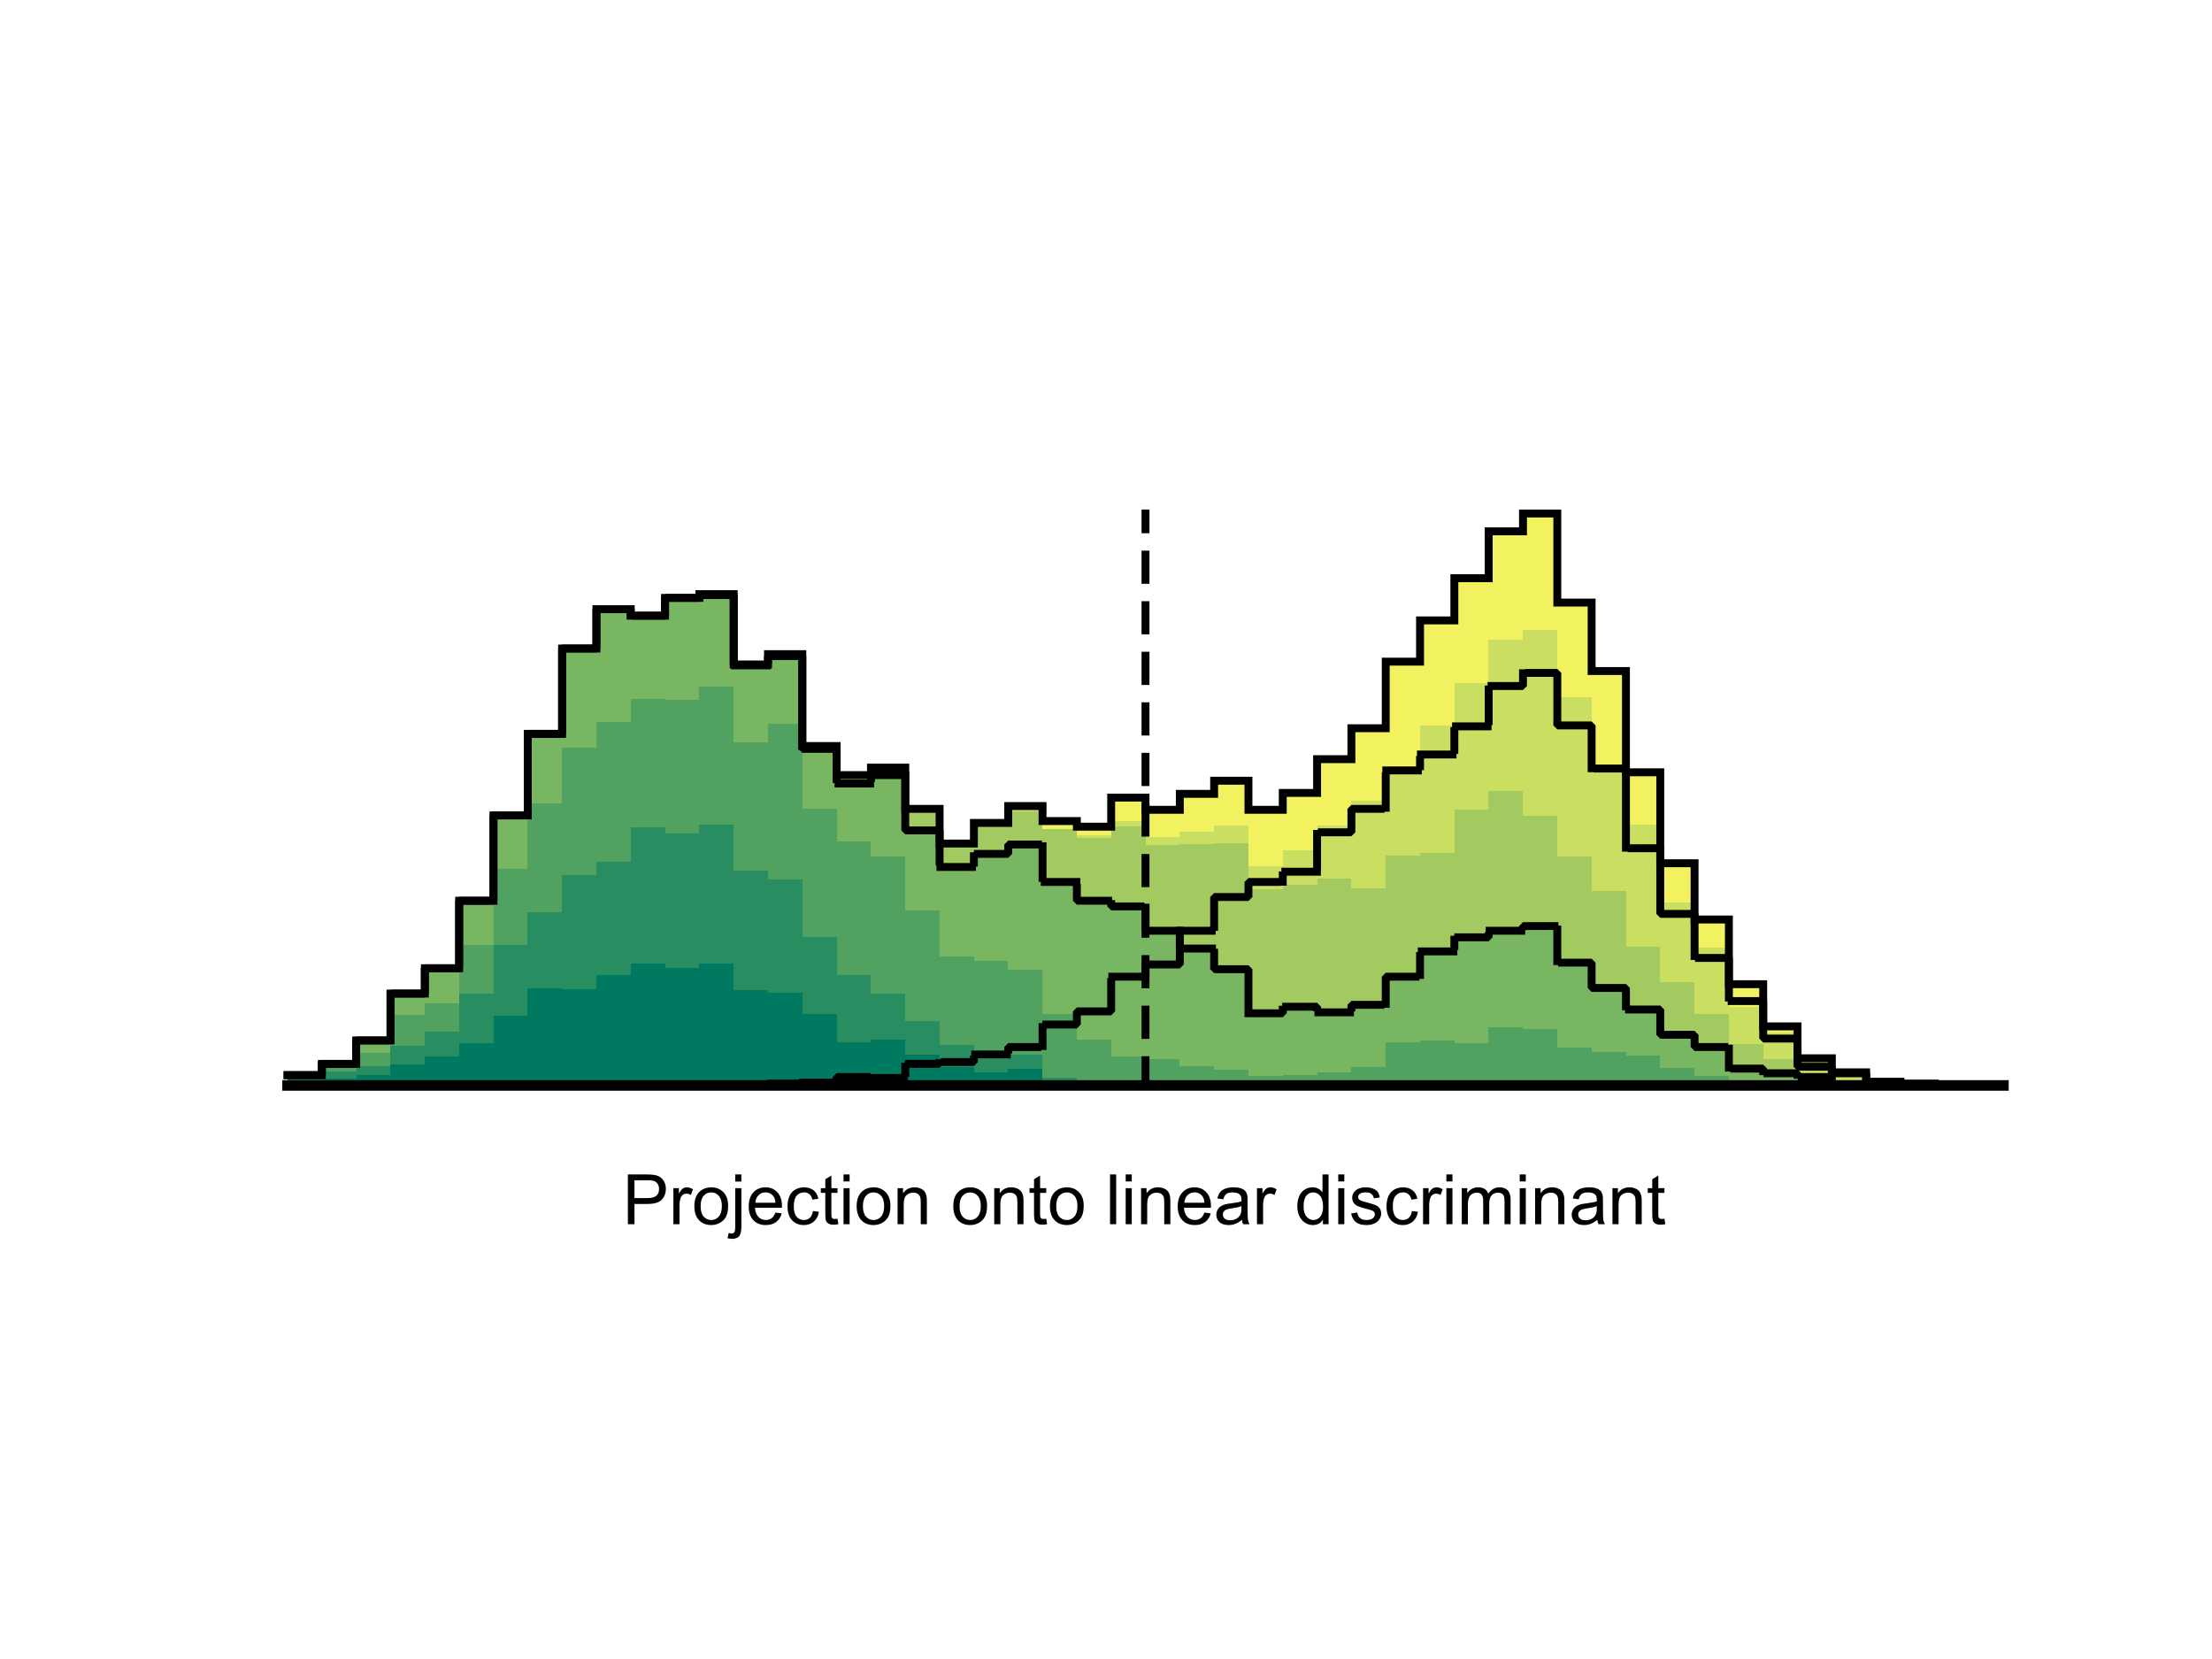 <?xml version="1.0"?>
<!DOCTYPE svg PUBLIC '-//W3C//DTD SVG 1.0//EN'
          'http://www.w3.org/TR/2001/REC-SVG-20010904/DTD/svg10.dtd'>
<svg xmlns:xlink="http://www.w3.org/1999/xlink" style="fill-opacity:1; color-rendering:auto; color-interpolation:auto; text-rendering:auto; stroke:black; stroke-linecap:square; stroke-miterlimit:10; shape-rendering:auto; stroke-opacity:1; fill:black; stroke-dasharray:none; font-weight:normal; stroke-width:1; font-family:'Dialog'; font-style:normal; stroke-linejoin:miter; font-size:12px; stroke-dashoffset:0; image-rendering:auto;" width="700" height="525" xmlns="http://www.w3.org/2000/svg"
><rect width="100%" height="100%" fill="#333333" stroke="none"/><!--Generated by the Batik Graphics2D SVG Generator--><defs id="genericDefs"
  /><g
  ><defs id="defs1"
    ><clipPath clipPathUnits="userSpaceOnUse" id="clipPath1"
      ><path d="M0 0 L700 0 L700 525 L0 525 L0 0 Z"
      /></clipPath
    ></defs
    ><g style="fill:white; stroke:white;"
    ><rect x="0" y="0" width="700" style="clip-path:url(#clipPath1); stroke:none;" height="525"
    /></g
    ><g style="fill:white; text-rendering:optimizeSpeed; color-rendering:optimizeSpeed; image-rendering:optimizeSpeed; shape-rendering:crispEdges; stroke:white; color-interpolation:sRGB;"
    ><rect x="0" width="700" height="525" y="0" style="stroke:none;"
      /><path d="M101.86 343.5 L101.86 340.236 L91 340.236 L91 343.5 ZM112.72 343.5 L112.72 336.675 L101.86 336.675 L101.86 343.5 ZM123.58 343.5 L123.58 329.257 L112.72 329.257 L112.72 343.5 ZM134.44 343.5 L134.44 314.421 L123.58 314.421 L123.58 343.5 ZM145.3 343.5 L145.3 306.41 L134.44 306.41 L134.44 343.5 ZM156.16 343.5 L156.16 285.046 L145.3 285.046 L145.3 343.5 ZM167.02 343.5 L167.02 258.044 L156.16 258.044 L156.16 343.5 ZM177.88 343.5 L177.88 232.23 L167.02 232.23 L167.02 343.5 ZM188.74 343.5 L188.74 205.228 L177.88 205.228 L177.88 343.5 ZM199.6 343.5 L199.6 192.766 L188.74 192.766 L188.74 343.5 ZM210.46 343.5 L210.46 194.843 L199.6 194.843 L199.6 343.5 ZM221.32 343.5 L221.32 189.205 L210.46 189.205 L210.46 343.5 ZM232.18 343.5 L232.18 188.018 L221.32 188.018 L221.32 343.5 ZM243.04 343.5 L243.04 210.272 L232.18 210.272 L232.18 343.5 ZM253.9 343.5 L253.9 207.008 L243.04 207.008 L243.04 343.5 ZM264.76 343.5 L264.76 236.087 L253.9 236.087 L253.9 343.5 ZM275.62 343.5 L275.62 245.285 L264.76 245.285 L264.76 343.5 ZM286.48 343.5 L286.48 242.911 L275.62 242.911 L275.62 343.5 ZM297.34 343.5 L297.34 255.967 L286.48 255.967 L286.48 343.5 ZM308.2 343.5 L308.2 266.946 L297.34 266.946 L297.34 343.5 ZM319.06 343.5 L319.06 260.418 L308.2 260.418 L308.2 343.5 ZM329.92 343.5 L329.92 255.077 L319.06 255.077 L319.06 343.5 ZM340.78 343.5 L340.78 259.825 L329.92 259.825 L329.92 343.5 ZM351.64 343.5 L351.64 261.605 L340.78 261.605 L340.78 343.5 ZM362.5 343.5 L362.5 252.407 L351.64 252.407 L351.64 343.5 ZM373.36 343.5 L373.36 256.264 L362.5 256.264 L362.5 343.5 ZM384.22 343.5 L384.22 251.22 L373.36 251.22 L373.36 343.5 ZM395.08 343.5 L395.08 247.066 L384.22 247.066 L384.22 343.5 ZM405.94 343.5 L405.94 256.264 L395.08 256.264 L395.08 343.5 ZM416.8 343.5 L416.8 250.923 L405.94 250.923 L405.94 343.5 ZM427.66 343.5 L427.66 240.241 L416.8 240.241 L416.8 343.5 ZM438.52 343.5 L438.52 230.449 L427.66 230.449 L427.66 343.5 ZM449.38 343.5 L449.38 209.382 L438.52 209.382 L438.52 343.5 ZM460.24 343.5 L460.24 196.326 L449.38 196.326 L449.38 343.5 ZM471.1 343.5 L471.1 182.974 L460.24 182.974 L460.24 343.5 ZM481.96 343.5 L481.96 168.138 L471.1 168.138 L471.1 343.5 ZM492.82 343.5 L492.82 162.5 L481.96 162.5 L481.96 343.5 ZM503.68 343.5 L503.68 190.689 L492.82 190.689 L492.82 343.5 ZM514.54 343.5 L514.54 212.349 L503.68 212.349 L503.68 343.5 ZM525.4 343.5 L525.4 244.395 L514.54 244.395 L514.54 343.5 ZM536.26 343.5 L536.26 273.177 L525.4 273.177 L525.4 343.5 ZM547.12 343.5 L547.12 290.98 L536.26 290.98 L536.26 343.5 ZM557.98 343.5 L557.98 311.454 L547.12 311.454 L547.12 343.5 ZM568.84 343.5 L568.84 324.807 L557.98 324.807 L557.98 343.5 ZM579.7 343.5 L579.7 334.895 L568.84 334.895 L568.84 343.5 ZM590.56 343.5 L590.56 339.346 L579.7 339.346 L579.7 343.5 ZM601.42 343.5 L601.42 342.313 L590.56 342.313 L590.56 343.5 ZM612.28 343.5 L612.28 342.907 L601.42 342.907 L601.42 343.5 ZM623.14 343.203 L612.28 343.203 L612.28 343.5 L623.14 343.5 L634 343.5 L634 343.203 Z" style="fill:rgb(242,242,97); stroke:none;"
      /><path d="M101.86 343.5 L101.86 340.236 L91 340.236 L91 343.5 ZM112.72 343.5 L112.72 336.675 L101.86 336.675 L101.86 343.5 ZM123.58 343.5 L123.58 329.257 L112.72 329.257 L112.72 343.5 ZM134.44 343.5 L134.44 314.421 L123.58 314.421 L123.58 343.5 ZM145.3 343.5 L145.3 306.41 L134.44 306.41 L134.44 343.5 ZM156.16 343.5 L156.16 285.046 L145.3 285.046 L145.3 343.5 ZM167.02 343.5 L167.02 258.044 L156.16 258.044 L156.16 343.5 ZM177.88 343.5 L177.88 232.23 L167.02 232.23 L167.02 343.5 ZM188.74 343.5 L188.74 205.228 L177.88 205.228 L177.88 343.5 ZM199.6 343.5 L199.6 192.766 L188.74 192.766 L188.74 343.5 ZM210.46 343.5 L210.46 194.843 L199.6 194.843 L199.6 343.5 ZM221.32 343.5 L221.32 189.205 L210.46 189.205 L210.46 343.5 ZM232.18 343.5 L232.18 188.018 L221.32 188.018 L221.32 343.5 ZM243.04 343.5 L243.04 210.272 L232.18 210.272 L232.18 343.5 ZM253.9 343.5 L253.9 207.008 L243.04 207.008 L243.04 343.5 ZM264.76 343.5 L264.76 236.087 L253.9 236.087 L253.9 343.5 ZM275.62 343.5 L275.62 245.285 L264.76 245.285 L264.76 343.5 ZM286.48 343.5 L286.48 242.911 L275.62 242.911 L275.62 343.5 ZM297.34 343.5 L297.34 256.264 L286.48 256.264 L286.48 343.5 ZM308.2 343.5 L308.2 267.539 L297.34 267.539 L297.34 343.5 ZM319.06 343.5 L319.06 261.012 L308.2 261.012 L308.2 343.5 ZM329.92 343.5 L329.92 256.264 L319.06 256.264 L319.06 343.5 ZM340.78 343.5 L340.78 262.495 L329.92 262.495 L329.92 343.5 ZM351.64 343.5 L351.64 264.275 L340.78 264.275 L340.78 343.5 ZM362.5 343.5 L362.5 259.825 L351.64 259.825 L351.64 343.5 ZM373.36 343.5 L373.36 264.869 L362.5 264.869 L362.5 343.5 ZM384.22 343.5 L384.22 263.089 L373.36 263.089 L373.36 343.5 ZM395.08 343.5 L395.08 261.308 L384.22 261.308 L384.22 343.5 ZM405.94 343.5 L405.94 274.067 L395.08 274.067 L395.08 343.5 ZM416.8 343.5 L416.8 269.023 L405.94 269.023 L405.94 343.5 ZM427.66 343.5 L427.66 261.308 L416.8 261.308 L416.8 343.5 ZM438.52 343.5 L438.52 253.297 L427.66 253.297 L427.66 343.5 ZM449.38 343.5 L449.38 243.505 L438.52 243.505 L438.52 343.5 ZM460.24 343.5 L460.24 229.559 L449.38 229.559 L449.38 343.5 ZM471.1 343.5 L471.1 216.207 L460.24 216.207 L460.24 343.5 ZM481.96 343.5 L481.96 202.557 L471.1 202.557 L471.1 343.5 ZM492.82 343.5 L492.82 199.293 L481.96 199.293 L481.96 343.5 ZM503.68 343.5 L503.68 220.657 L492.82 220.657 L492.82 343.5 ZM514.54 343.5 L514.54 242.318 L503.68 242.318 L503.68 343.5 ZM525.4 343.5 L525.4 261.012 L514.54 261.012 L514.54 343.5 ZM536.26 343.5 L536.26 285.639 L525.4 285.639 L525.4 343.5 ZM547.12 343.5 L547.12 299.882 L536.26 299.882 L536.26 343.5 ZM557.98 343.5 L557.98 318.575 L547.12 318.575 L547.12 343.5 ZM568.84 343.5 L568.84 326.884 L557.98 326.884 L557.98 343.5 ZM579.7 343.5 L579.7 336.379 L568.84 336.379 L568.84 343.5 ZM590.56 343.5 L590.56 339.643 L579.7 339.643 L579.7 343.5 ZM601.42 343.5 L601.42 342.61 L590.56 342.61 L590.56 343.5 ZM612.28 343.5 L612.28 342.907 L601.42 342.907 L601.42 343.5 ZM623.14 343.203 L612.28 343.203 L612.28 343.5 L623.14 343.5 L634 343.5 L634 343.203 Z" style="fill:rgb(202,222,97); stroke:none;"
      /><path d="M101.86 343.5 L101.86 340.236 L91 340.236 L91 343.5 ZM112.72 343.5 L112.72 336.675 L101.86 336.675 L101.86 343.5 ZM123.58 343.5 L123.58 329.257 L112.72 329.257 L112.72 343.5 ZM134.44 343.5 L134.44 314.421 L123.58 314.421 L123.58 343.5 ZM145.3 343.5 L145.3 306.41 L134.44 306.41 L134.44 343.5 ZM156.16 343.5 L156.16 285.046 L145.3 285.046 L145.3 343.5 ZM167.02 343.5 L167.02 258.044 L156.16 258.044 L156.16 343.5 ZM177.88 343.5 L177.88 232.23 L167.02 232.23 L167.02 343.5 ZM188.74 343.5 L188.74 205.228 L177.88 205.228 L177.88 343.5 ZM199.6 343.5 L199.6 192.766 L188.74 192.766 L188.74 343.5 ZM210.46 343.5 L210.46 194.843 L199.6 194.843 L199.6 343.5 ZM221.32 343.5 L221.32 189.205 L210.46 189.205 L210.46 343.5 ZM232.18 343.5 L232.18 188.018 L221.32 188.018 L221.32 343.5 ZM243.04 343.5 L243.04 210.272 L232.18 210.272 L232.18 343.5 ZM253.9 343.5 L253.9 207.008 L243.04 207.008 L243.04 343.5 ZM264.76 343.5 L264.76 236.087 L253.9 236.087 L253.9 343.5 ZM275.62 343.5 L275.62 245.285 L264.76 245.285 L264.76 343.5 ZM286.48 343.5 L286.48 242.911 L275.62 242.911 L275.62 343.5 ZM297.34 343.5 L297.34 256.264 L286.48 256.264 L286.48 343.5 ZM308.2 343.5 L308.2 268.133 L297.34 268.133 L297.34 343.5 ZM319.06 343.5 L319.06 261.012 L308.2 261.012 L308.2 343.5 ZM329.92 343.5 L329.92 256.857 L319.06 256.857 L319.06 343.5 ZM340.78 343.5 L340.78 262.495 L329.92 262.495 L329.92 343.5 ZM351.64 343.5 L351.64 265.166 L340.78 265.166 L340.78 343.5 ZM362.5 343.5 L362.5 261.605 L351.64 261.605 L351.64 343.5 ZM373.36 343.5 L373.36 267.539 L362.5 267.539 L362.5 343.5 ZM384.22 343.5 L384.22 267.243 L373.36 267.243 L373.36 343.5 ZM395.08 343.5 L395.08 266.946 L384.22 266.946 L384.22 343.5 ZM405.94 343.5 L405.94 281.485 L395.08 281.485 L395.08 343.5 ZM416.8 343.5 L416.8 280.002 L405.94 280.002 L405.94 343.5 ZM427.66 343.5 L427.66 277.925 L416.8 277.925 L416.8 343.5 ZM438.52 343.5 L438.52 281.188 L427.66 281.188 L427.66 343.5 ZM449.38 343.5 L449.38 270.803 L438.52 270.803 L438.52 343.5 ZM460.24 343.5 L460.24 269.913 L449.38 269.913 L449.38 343.5 ZM471.1 343.5 L471.1 256.264 L460.24 256.264 L460.24 343.5 ZM481.96 343.5 L481.96 250.329 L471.1 250.329 L471.1 343.5 ZM492.82 343.5 L492.82 258.044 L481.96 258.044 L481.96 343.5 ZM503.68 343.5 L503.68 271.1 L492.82 271.1 L492.82 343.5 ZM514.54 343.5 L514.54 282.079 L503.68 282.079 L503.68 343.5 ZM525.4 343.5 L525.4 299.585 L514.54 299.585 L514.54 343.5 ZM536.26 343.5 L536.26 310.861 L525.4 310.861 L525.4 343.5 ZM547.12 343.5 L547.12 320.949 L536.26 320.949 L536.26 343.5 ZM557.98 343.5 L557.98 330.444 L547.12 330.444 L547.12 343.5 ZM568.84 343.5 L568.84 335.192 L557.98 335.192 L557.98 343.5 ZM579.7 343.5 L579.7 340.236 L568.84 340.236 L568.84 343.5 ZM590.56 343.5 L590.56 342.61 L579.7 342.61 L579.7 343.5 ZM601.42 343.203 L590.56 343.203 L590.56 343.5 L601.42 343.5 L612.28 343.5 L623.14 343.5 L623.14 343.203 L612.28 343.203 Z" style="fill:rgb(162,202,97); stroke:none;"
      /><path d="M101.86 343.5 L101.86 340.236 L91 340.236 L91 343.5 ZM112.72 343.5 L112.72 336.675 L101.86 336.675 L101.86 343.5 ZM123.58 343.5 L123.58 329.257 L112.72 329.257 L112.72 343.5 ZM134.44 343.5 L134.44 314.421 L123.58 314.421 L123.58 343.5 ZM145.3 343.5 L145.3 306.41 L134.44 306.41 L134.44 343.5 ZM156.16 343.5 L156.16 285.046 L145.3 285.046 L145.3 343.5 ZM167.02 343.5 L167.02 258.044 L156.16 258.044 L156.16 343.5 ZM177.88 343.5 L177.88 232.23 L167.02 232.23 L167.02 343.5 ZM188.74 343.5 L188.74 205.228 L177.88 205.228 L177.88 343.5 ZM199.6 343.5 L199.6 192.766 L188.74 192.766 L188.74 343.5 ZM210.46 343.5 L210.46 194.843 L199.6 194.843 L199.6 343.5 ZM221.32 343.5 L221.32 189.205 L210.46 189.205 L210.46 343.5 ZM232.18 343.5 L232.18 188.315 L221.32 188.315 L221.32 343.5 ZM243.04 343.5 L243.04 210.569 L232.18 210.569 L232.18 343.5 ZM253.9 343.5 L253.9 207.602 L243.04 207.602 L243.04 343.5 ZM264.76 343.5 L264.76 236.977 L253.9 236.977 L253.9 343.5 ZM275.62 343.5 L275.62 247.956 L264.76 247.956 L264.76 343.5 ZM286.48 343.5 L286.48 245.285 L275.62 245.285 L275.62 343.5 ZM297.34 343.5 L297.34 262.792 L286.48 262.792 L286.48 343.5 ZM308.2 343.5 L308.2 274.364 L297.34 274.364 L297.34 343.5 ZM319.06 343.5 L319.06 270.21 L308.2 270.21 L308.2 343.5 ZM329.92 343.5 L329.92 267.243 L319.06 267.243 L319.06 343.5 ZM340.78 343.5 L340.78 279.111 L329.92 279.111 L329.92 343.5 ZM351.64 343.5 L351.64 285.046 L340.78 285.046 L340.78 343.5 ZM362.5 343.5 L362.5 286.826 L351.64 286.826 L351.64 343.5 ZM373.36 343.5 L373.36 294.541 L362.5 294.541 L362.5 343.5 ZM384.22 343.5 L384.22 300.179 L373.36 300.179 L373.36 343.5 ZM395.08 343.5 L395.08 306.707 L384.22 306.707 L384.22 343.5 ZM405.94 343.5 L405.94 320.652 L395.08 320.652 L395.08 343.5 ZM416.8 343.5 L416.8 318.575 L405.94 318.575 L405.94 343.5 ZM427.66 343.5 L427.66 320.356 L416.8 320.356 L416.8 343.5 ZM438.52 343.5 L438.52 317.982 L427.66 317.982 L427.66 343.5 ZM449.38 343.5 L449.38 309.08 L438.52 309.08 L438.52 343.5 ZM460.24 343.5 L460.24 301.069 L449.38 301.069 L449.38 343.5 ZM471.1 343.5 L471.1 296.618 L460.24 296.618 L460.24 343.5 ZM481.96 343.5 L481.96 294.541 L471.1 294.541 L471.1 343.5 ZM492.82 343.5 L492.82 293.057 L481.96 293.057 L481.96 343.5 ZM503.68 343.5 L503.68 304.63 L492.82 304.63 L492.82 343.5 ZM514.54 343.5 L514.54 312.641 L503.68 312.641 L503.68 343.5 ZM525.4 343.5 L525.4 319.466 L514.54 319.466 L514.54 343.5 ZM536.26 343.5 L536.26 327.477 L525.4 327.477 L525.4 343.5 ZM547.12 343.5 L547.12 331.334 L536.26 331.334 L536.26 343.5 ZM557.98 343.5 L557.98 338.159 L547.12 338.159 L547.12 343.5 ZM568.84 343.5 L568.84 339.643 L557.98 339.643 L557.98 343.5 ZM579.7 343.5 L579.7 340.829 L568.84 340.829 L568.84 343.5 ZM590.56 343.203 L579.7 343.203 L579.7 343.5 L590.56 343.5 L601.42 343.5 L612.28 343.5 L612.28 343.203 L601.42 343.203 Z" style="fill:rgb(121,182,97); stroke:none;"
      /><path d="M101.86 343.5 L101.86 340.533 L91 340.533 L91 343.5 ZM112.72 343.5 L112.72 337.269 L101.86 337.269 L101.86 343.5 ZM123.58 343.5 L123.58 333.115 L112.72 333.115 L112.72 343.5 ZM134.44 343.5 L134.44 321.246 L123.58 321.246 L123.58 343.5 ZM145.3 343.5 L145.3 317.389 L134.44 317.389 L134.44 343.5 ZM156.16 343.5 L156.16 298.992 L145.3 298.992 L145.3 343.5 ZM167.02 343.5 L167.02 274.957 L156.16 274.957 L156.16 343.5 ZM177.88 343.5 L177.88 254.187 L167.02 254.187 L167.02 343.5 ZM188.74 343.5 L188.74 236.68 L177.88 236.68 L177.88 343.5 ZM199.6 343.5 L199.6 228.372 L188.74 228.372 L188.74 343.5 ZM210.46 343.5 L210.46 221.251 L199.6 221.251 L199.6 343.5 ZM221.32 343.5 L221.32 221.548 L210.46 221.548 L210.46 343.5 ZM232.18 343.5 L232.18 217.393 L221.32 217.393 L221.32 343.5 ZM243.04 343.5 L243.04 234.9 L232.18 234.9 L232.18 343.5 ZM253.9 343.5 L253.9 228.966 L243.04 228.966 L243.04 343.5 ZM264.76 343.5 L264.76 255.967 L253.9 255.967 L253.9 343.5 ZM275.62 343.5 L275.62 266.352 L264.76 266.352 L264.76 343.5 ZM286.48 343.5 L286.48 271.1 L275.62 271.1 L275.62 343.5 ZM297.34 343.5 L297.34 288.013 L286.48 288.013 L286.48 343.5 ZM308.2 343.5 L308.2 302.553 L297.34 302.553 L297.34 343.5 ZM319.06 343.5 L319.06 304.036 L308.2 304.036 L308.2 343.5 ZM329.92 343.5 L329.92 307.003 L319.06 307.003 L319.06 343.5 ZM340.78 343.5 L340.78 320.949 L329.92 320.949 L329.92 343.5 ZM351.64 343.5 L351.64 328.961 L340.78 328.961 L340.78 343.5 ZM362.5 343.5 L362.5 334.302 L351.64 334.302 L351.64 343.5 ZM373.36 343.5 L373.36 335.192 L362.5 335.192 L362.5 343.5 ZM384.22 343.5 L384.22 337.269 L373.36 337.269 L373.36 343.5 ZM395.08 343.5 L395.08 338.456 L384.22 338.456 L384.22 343.5 ZM405.94 343.5 L405.94 340.533 L395.08 340.533 L395.08 343.5 ZM416.8 343.5 L416.8 340.236 L405.94 340.236 L405.94 343.5 ZM427.66 343.5 L427.66 339.346 L416.8 339.346 L416.8 343.5 ZM438.52 343.5 L438.52 337.566 L427.66 337.566 L427.66 343.5 ZM449.38 343.5 L449.38 329.851 L438.52 329.851 L438.52 343.5 ZM460.24 343.5 L460.24 329.257 L449.38 329.257 L449.38 343.5 ZM471.1 343.5 L471.1 330.148 L460.24 330.148 L460.24 343.5 ZM481.96 343.5 L481.96 325.103 L471.1 325.103 L471.1 343.5 ZM492.82 343.5 L492.82 325.697 L481.96 325.697 L481.96 343.5 ZM503.68 343.5 L503.68 331.631 L492.82 331.631 L492.82 343.5 ZM514.54 343.5 L514.54 332.818 L503.68 332.818 L503.68 343.5 ZM525.4 343.5 L525.4 334.005 L514.54 334.005 L514.54 343.5 ZM536.26 343.5 L536.26 337.862 L525.4 337.862 L525.4 343.5 ZM547.12 343.5 L547.12 340.533 L536.26 340.533 L536.26 343.5 ZM557.98 343.5 L557.98 342.907 L547.12 342.907 L547.12 343.5 ZM568.84 343.5 L568.84 342.016 L557.98 342.016 L557.98 343.5 Z" style="fill:rgb(81,162,97); stroke:none;"
      /><path d="M101.86 343.5 L101.86 341.126 L91 341.126 L91 343.5 ZM112.72 343.5 L112.72 339.049 L101.86 339.049 L101.86 343.5 ZM123.58 343.5 L123.58 337.269 L112.72 337.269 L112.72 343.5 ZM134.44 343.5 L134.44 331.038 L123.58 331.038 L123.58 343.5 ZM145.3 343.5 L145.3 326.587 L134.44 326.587 L134.44 343.5 ZM156.16 343.5 L156.16 314.421 L145.3 314.421 L145.3 343.5 ZM167.02 343.5 L167.02 298.992 L156.16 298.992 L156.16 343.5 ZM177.88 343.5 L177.88 288.607 L167.02 288.607 L167.02 343.5 ZM188.74 343.5 L188.74 277.034 L177.88 277.034 L177.88 343.5 ZM199.6 343.5 L199.6 272.584 L188.74 272.584 L188.74 343.5 ZM210.46 343.5 L210.46 261.902 L199.6 261.902 L199.6 343.5 ZM221.32 343.5 L221.32 263.682 L210.46 263.682 L210.46 343.5 ZM232.18 343.5 L232.18 261.012 L221.32 261.012 L221.32 343.5 ZM243.04 343.5 L243.04 275.551 L232.18 275.551 L232.18 343.5 ZM253.9 343.5 L253.9 278.221 L243.04 278.221 L243.04 343.5 ZM264.76 343.5 L264.76 296.618 L253.9 296.618 L253.9 343.5 ZM275.62 343.5 L275.62 308.487 L264.76 308.487 L264.76 343.5 ZM286.48 343.5 L286.48 314.421 L275.62 314.421 L275.62 343.5 ZM297.34 343.5 L297.34 323.026 L286.48 323.026 L286.48 343.5 ZM308.2 343.5 L308.2 330.741 L297.34 330.741 L297.34 343.5 ZM319.06 343.5 L319.06 335.192 L308.2 335.192 L308.2 343.5 ZM329.92 343.5 L329.92 333.708 L319.06 333.708 L319.06 343.5 ZM340.78 343.5 L340.78 341.126 L329.92 341.126 L329.92 343.5 ZM351.64 343.5 L351.64 342.016 L340.78 342.016 L340.78 343.5 ZM362.5 342.907 L351.64 342.907 L351.64 343.5 L362.5 343.5 L373.36 343.5 L373.36 342.907 ZM395.08 343.5 L395.08 343.203 L384.22 343.203 L384.22 343.5 Z" style="fill:rgb(40,141,97); stroke:none;"
      /><path d="M101.86 343.5 L101.86 342.907 L91 342.907 L91 343.5 ZM112.72 343.5 L112.72 341.423 L101.86 341.423 L101.86 343.5 ZM123.58 343.5 L123.58 340.236 L112.72 340.236 L112.72 343.5 ZM134.44 343.5 L134.44 336.972 L123.58 336.972 L123.58 343.5 ZM145.3 343.5 L145.3 334.302 L134.44 334.302 L134.44 343.5 ZM156.16 343.5 L156.16 330.148 L145.3 330.148 L145.3 343.5 ZM167.02 343.5 L167.02 321.543 L156.16 321.543 L156.16 343.5 ZM177.88 343.5 L177.88 312.641 L167.02 312.641 L167.02 343.5 ZM188.74 343.5 L188.74 312.938 L177.88 312.938 L177.88 343.5 ZM199.6 343.5 L199.6 308.487 L188.74 308.487 L188.74 343.5 ZM210.46 343.5 L210.46 304.926 L199.6 304.926 L199.6 343.5 ZM221.32 343.5 L221.32 306.41 L210.46 306.41 L210.46 343.5 ZM232.18 343.5 L232.18 304.926 L221.32 304.926 L221.32 343.5 ZM243.04 343.5 L243.04 313.234 L232.18 313.234 L232.18 343.5 ZM253.9 343.5 L253.9 314.125 L243.04 314.125 L243.04 343.5 ZM264.76 343.5 L264.76 320.949 L253.9 320.949 L253.9 343.5 ZM275.62 343.5 L275.62 329.851 L264.76 329.851 L264.76 343.5 ZM286.48 343.5 L286.48 328.961 L275.62 328.961 L275.62 343.5 ZM297.34 343.5 L297.34 333.708 L286.48 333.708 L286.48 343.5 ZM308.2 343.5 L308.2 337.566 L297.34 337.566 L297.34 343.5 ZM319.06 343.5 L319.06 339.346 L308.2 339.346 L308.2 343.5 ZM329.92 343.5 L329.92 338.159 L319.06 338.159 L319.06 343.5 ZM340.78 343.5 L340.78 342.016 L329.92 342.016 L329.92 343.5 ZM351.64 342.907 L340.78 342.907 L340.78 343.5 L351.64 343.5 L362.5 343.5 L362.5 342.907 ZM373.36 343.5 L373.36 343.203 L362.5 343.203 L362.5 343.5 Z" style="fill:rgb(0,121,97); stroke:none;"
    /></g
    ><g style="text-rendering:geometricPrecision; stroke-width:2.5; color-interpolation:linearRGB; color-rendering:optimizeQuality; stroke-linecap:butt; image-rendering:optimizeQuality;"
    ><path d="M91 340.236 L101.86 340.236 L101.86 336.675 L112.72 336.675 L112.72 329.257 L123.58 329.257 L123.58 314.421 L134.44 314.421 L134.44 306.41 L145.3 306.41 L145.3 285.046 L156.16 285.046 L156.16 258.044 L167.02 258.044 L167.02 232.23 L177.88 232.23 L177.88 205.228 L188.74 205.228 L188.74 192.766 L199.6 192.766 L199.6 194.843 L210.46 194.843 L210.46 189.205 L221.32 189.205 L221.32 188.018 L232.18 188.018 L232.18 210.272 L243.04 210.272 L243.04 207.008 L253.9 207.008 L253.9 236.087 L264.76 236.087 L264.76 245.285 L275.62 245.285 L275.62 242.911 L286.48 242.911 L286.48 255.967 L297.34 255.967 L297.34 266.946 L308.2 266.946 L308.2 260.418 L319.06 260.418 L319.06 255.077 L329.92 255.077 L329.92 259.825 L340.78 259.825 L340.78 261.605 L351.64 261.605 L351.64 252.407 L362.5 252.407 L362.5 256.264 L373.36 256.264 L373.36 251.22 L384.22 251.22 L384.22 247.066 L395.08 247.066 L395.08 256.264 L405.94 256.264 L405.94 250.923 L416.8 250.923 L416.8 240.241 L427.66 240.241 L427.66 230.449 L438.52 230.449 L438.52 209.382 L449.38 209.382 L449.38 196.326 L460.24 196.326 L460.24 182.974 L471.1 182.974 L471.1 168.138 L481.96 168.138 L481.96 162.5 L492.82 162.5 L492.82 190.689 L503.68 190.689 L503.68 212.349 L514.54 212.349 L514.54 244.395 L525.4 244.395 L525.4 273.177 L536.26 273.177 L536.26 290.98 L547.12 290.98 L547.12 311.454 L557.98 311.454 L557.98 324.807 L568.84 324.807 L568.84 334.895 L579.7 334.895 L579.7 339.346 L590.56 339.346 L590.56 342.313 L601.42 342.313 L601.42 342.907 L612.28 342.907 L612.28 343.203 L623.14 343.203 L623.14 343.203 L634 343.203 L634 343.203" style="fill:none; fill-rule:evenodd;"
      /><path style="fill:none; stroke-miterlimit:1; stroke-dasharray:2,2; fill-rule:evenodd; stroke-linejoin:bevel;" d="M91 340.236 L101.86 340.236 L101.86 336.675 L112.72 336.675 L112.72 329.257 L123.58 329.257 L123.58 314.421 L134.44 314.421 L134.44 306.41 L145.3 306.41 L145.3 285.046 L156.16 285.046 L156.16 258.044 L167.02 258.044 L167.02 232.23 L177.88 232.23 L177.88 205.228 L188.74 205.228 L188.74 192.766 L199.6 192.766 L199.6 194.843 L210.46 194.843 L210.46 189.205 L221.32 189.205 L221.32 188.315 L232.18 188.315 L232.18 210.569 L243.04 210.569 L243.04 207.602 L253.9 207.602 L253.9 236.977 L264.76 236.977 L264.76 247.956 L275.62 247.956 L275.62 245.285 L286.48 245.285 L286.48 262.792 L297.34 262.792 L297.34 274.364 L308.2 274.364 L308.2 270.21 L319.06 270.21 L319.06 267.243 L329.92 267.243 L329.92 279.111 L340.78 279.111 L340.78 285.046 L351.64 285.046 L351.64 286.826 L362.5 286.826 L362.5 294.541 L373.36 294.541 L373.36 300.179 L384.22 300.179 L384.22 306.707 L395.08 306.707 L395.08 320.652 L405.94 320.652 L405.94 318.575 L416.8 318.575 L416.8 320.356 L427.66 320.356 L427.66 317.982 L438.52 317.982 L438.52 309.08 L449.38 309.08 L449.38 301.069 L460.24 301.069 L460.24 296.618 L471.1 296.618 L471.1 294.541 L481.96 294.541 L481.96 293.057 L492.82 293.057 L492.82 304.63 L503.68 304.63 L503.68 312.641 L514.54 312.641 L514.54 319.466 L525.4 319.466 L525.4 327.477 L536.26 327.477 L536.26 331.334 L547.12 331.334 L547.12 338.159 L557.98 338.159 L557.98 339.643 L568.84 339.643 L568.84 340.829 L579.7 340.829 L579.7 343.203 L590.56 343.203 L590.56 343.203 L601.42 343.203 L601.42 343.203 L612.28 343.203 L612.28 343.5 L623.14 343.5 L623.14 343.5 L634 343.5 L634 343.5"
      /><path style="fill:none; stroke-miterlimit:1; stroke-dasharray:2,2; fill-rule:evenodd; stroke-linejoin:bevel;" d="M91 343.5 L101.86 343.5 L101.86 343.5 L112.72 343.5 L112.72 343.5 L123.58 343.5 L123.58 343.5 L134.44 343.5 L134.44 343.5 L145.3 343.5 L145.3 343.5 L156.16 343.5 L156.16 343.5 L167.02 343.5 L167.02 343.5 L177.88 343.5 L177.88 343.5 L188.74 343.5 L188.74 343.5 L199.6 343.5 L199.6 343.5 L210.46 343.5 L210.46 343.5 L221.32 343.5 L221.32 343.203 L232.18 343.203 L232.18 343.203 L243.04 343.203 L243.04 342.907 L253.9 342.907 L253.9 342.61 L264.76 342.61 L264.76 340.829 L275.62 340.829 L275.62 341.126 L286.48 341.126 L286.48 336.675 L297.34 336.675 L297.34 336.082 L308.2 336.082 L308.2 333.708 L319.06 333.708 L319.06 331.334 L329.92 331.334 L329.92 324.213 L340.78 324.213 L340.78 320.059 L351.64 320.059 L351.64 309.08 L362.5 309.08 L362.5 305.223 L373.36 305.223 L373.36 294.541 L384.22 294.541 L384.22 283.859 L395.08 283.859 L395.08 279.111 L405.94 279.111 L405.94 275.848 L416.8 275.848 L416.8 263.385 L427.66 263.385 L427.66 255.967 L438.52 255.967 L438.52 243.802 L449.38 243.802 L449.38 238.757 L460.24 238.757 L460.24 229.856 L471.1 229.856 L471.1 217.097 L481.96 217.097 L481.96 212.943 L492.82 212.943 L492.82 229.559 L503.68 229.559 L503.68 243.208 L514.54 243.208 L514.54 268.43 L525.4 268.43 L525.4 289.2 L536.26 289.2 L536.26 303.146 L547.12 303.146 L547.12 316.795 L557.98 316.795 L557.98 328.664 L568.84 328.664 L568.84 337.566 L579.7 337.566 L579.7 339.643 L590.56 339.643 L590.56 342.61 L601.42 342.61 L601.42 343.203 L612.28 343.203 L612.28 343.203 L623.14 343.203 L623.14 343.203 L634 343.203 L634 343.203"
      /><line x1="362.5" x2="362.5" y1="343.5" style="fill:none; stroke-linejoin:bevel; stroke-dasharray:8,8; stroke-miterlimit:1;" y2="162.5"
      /><line x1="91" x2="634" y1="343.5" style="stroke-linecap:square; fill:none; stroke-linejoin:round; stroke-width:3.333;" y2="343.5"
    /></g
    ><g transform="translate(362.5,364.408)" style="font-size:22px; text-rendering:geometricPrecision; color-rendering:optimizeQuality; image-rendering:optimizeQuality; font-family:'SansSerif'; color-interpolation:linearRGB;"
    ><path style="stroke:none;" d="M-163.797 23 L-163.797 7.25 L-157.859 7.25 Q-156.297 7.25 -155.469 7.406 Q-154.312 7.594 -153.523 8.141 Q-152.734 8.688 -152.258 9.664 Q-151.781 10.641 -151.781 11.812 Q-151.781 13.812 -153.062 15.203 Q-154.344 16.594 -157.672 16.594 L-161.719 16.594 L-161.719 23 L-163.797 23 ZM-161.719 14.734 L-157.641 14.734 Q-155.625 14.734 -154.781 13.984 Q-153.938 13.234 -153.938 11.875 Q-153.938 10.875 -154.43 10.172 Q-154.922 9.469 -155.75 9.25 Q-156.266 9.109 -157.688 9.109 L-161.719 9.109 L-161.719 14.734 ZM-149.404 23 L-149.404 11.594 L-147.654 11.594 L-147.654 13.328 Q-146.998 12.109 -146.428 11.719 Q-145.857 11.328 -145.185 11.328 Q-144.201 11.328 -143.201 11.953 L-143.857 13.75 Q-144.576 13.328 -145.279 13.328 Q-145.92 13.328 -146.42 13.711 Q-146.92 14.094 -147.139 14.766 Q-147.467 15.797 -147.467 17.031 L-147.467 23 L-149.404 23 ZM-142.766 17.297 Q-142.766 14.125 -141 12.594 Q-139.531 11.328 -137.422 11.328 Q-135.062 11.328 -133.57 12.875 Q-132.078 14.422 -132.078 17.141 Q-132.078 19.344 -132.742 20.602 Q-133.406 21.859 -134.664 22.562 Q-135.922 23.266 -137.422 23.266 Q-139.812 23.266 -141.289 21.727 Q-142.766 20.188 -142.766 17.297 ZM-140.781 17.297 Q-140.781 19.484 -139.828 20.578 Q-138.875 21.672 -137.422 21.672 Q-135.984 21.672 -135.023 20.57 Q-134.062 19.469 -134.062 17.234 Q-134.062 15.109 -135.023 14.023 Q-135.984 12.938 -137.422 12.938 Q-138.875 12.938 -139.828 14.023 Q-140.781 15.109 -140.781 17.297 ZM-129.827 9.5 L-129.827 7.25 L-127.89 7.25 L-127.89 9.5 L-129.827 9.5 ZM-132.28 27.422 L-131.905 25.781 Q-131.327 25.938 -130.999 25.938 Q-130.405 25.938 -130.116 25.547 Q-129.827 25.156 -129.827 23.578 L-129.827 11.594 L-127.89 11.594 L-127.89 23.625 Q-127.89 25.734 -128.436 26.562 Q-129.14 27.625 -130.765 27.625 Q-131.546 27.625 -132.28 27.422 ZM-117.111 19.328 L-115.111 19.578 Q-115.596 21.328 -116.869 22.297 Q-118.143 23.266 -120.143 23.266 Q-122.643 23.266 -124.103 21.719 Q-125.564 20.172 -125.564 17.391 Q-125.564 14.516 -124.088 12.922 Q-122.611 11.328 -120.236 11.328 Q-117.955 11.328 -116.502 12.891 Q-115.049 14.453 -115.049 17.281 Q-115.049 17.453 -115.064 17.797 L-123.58 17.797 Q-123.471 19.672 -122.51 20.672 Q-121.549 21.672 -120.127 21.672 Q-119.064 21.672 -118.314 21.109 Q-117.564 20.547 -117.111 19.328 ZM-123.471 16.203 L-117.096 16.203 Q-117.221 14.766 -117.83 14.047 Q-118.752 12.922 -120.221 12.922 Q-121.549 12.922 -122.455 13.812 Q-123.361 14.703 -123.471 16.203 ZM-105.251 18.828 L-103.345 19.062 Q-103.657 21.031 -104.939 22.148 Q-106.22 23.266 -108.095 23.266 Q-110.439 23.266 -111.86 21.734 Q-113.282 20.203 -113.282 17.344 Q-113.282 15.484 -112.673 14.102 Q-112.064 12.719 -110.806 12.023 Q-109.548 11.328 -108.079 11.328 Q-106.22 11.328 -105.04 12.273 Q-103.86 13.219 -103.532 14.938 L-105.407 15.234 Q-105.673 14.078 -106.36 13.5 Q-107.048 12.922 -108.001 12.922 Q-109.47 12.922 -110.384 13.969 Q-111.298 15.016 -111.298 17.281 Q-111.298 19.578 -110.415 20.625 Q-109.532 21.672 -108.11 21.672 Q-106.97 21.672 -106.212 20.969 Q-105.454 20.266 -105.251 18.828 ZM-97.47 21.266 L-97.189 22.984 Q-98.001 23.156 -98.657 23.156 Q-99.704 23.156 -100.282 22.82 Q-100.86 22.484 -101.095 21.945 Q-101.329 21.406 -101.329 19.656 L-101.329 13.094 L-102.751 13.094 L-102.751 11.594 L-101.329 11.594 L-101.329 8.766 L-99.407 7.609 L-99.407 11.594 L-97.47 11.594 L-97.47 13.094 L-99.407 13.094 L-99.407 19.766 Q-99.407 20.594 -99.306 20.828 Q-99.204 21.062 -98.978 21.203 Q-98.751 21.344 -98.314 21.344 Q-98.001 21.344 -97.47 21.266 ZM-95.561 9.469 L-95.561 7.25 L-93.639 7.25 L-93.639 9.469 L-95.561 9.469 ZM-95.561 23 L-95.561 11.594 L-93.639 11.594 L-93.639 23 L-95.561 23 ZM-91.407 17.297 Q-91.407 14.125 -89.642 12.594 Q-88.173 11.328 -86.064 11.328 Q-83.704 11.328 -82.212 12.875 Q-80.72 14.422 -80.72 17.141 Q-80.72 19.344 -81.384 20.602 Q-82.048 21.859 -83.306 22.562 Q-84.564 23.266 -86.064 23.266 Q-88.454 23.266 -89.931 21.727 Q-91.407 20.188 -91.407 17.297 ZM-89.423 17.297 Q-89.423 19.484 -88.47 20.578 Q-87.517 21.672 -86.064 21.672 Q-84.626 21.672 -83.665 20.57 Q-82.704 19.469 -82.704 17.234 Q-82.704 15.109 -83.665 14.023 Q-84.626 12.938 -86.064 12.938 Q-87.517 12.938 -88.47 14.023 Q-89.423 15.109 -89.423 17.297 ZM-78.453 23 L-78.453 11.594 L-76.719 11.594 L-76.719 13.219 Q-75.453 11.328 -73.078 11.328 Q-72.047 11.328 -71.188 11.703 Q-70.328 12.078 -69.898 12.68 Q-69.469 13.281 -69.297 14.109 Q-69.188 14.641 -69.188 15.984 L-69.188 23 L-71.125 23 L-71.125 16.062 Q-71.125 14.875 -71.344 14.289 Q-71.562 13.703 -72.141 13.359 Q-72.719 13.016 -73.5 13.016 Q-74.734 13.016 -75.625 13.797 Q-76.516 14.578 -76.516 16.766 L-76.516 23 L-78.453 23 ZM-60.824 17.297 Q-60.824 14.125 -59.059 12.594 Q-57.59 11.328 -55.48 11.328 Q-53.121 11.328 -51.629 12.875 Q-50.137 14.422 -50.137 17.141 Q-50.137 19.344 -50.801 20.602 Q-51.465 21.859 -52.723 22.562 Q-53.98 23.266 -55.48 23.266 Q-57.871 23.266 -59.348 21.727 Q-60.824 20.188 -60.824 17.297 ZM-58.84 17.297 Q-58.84 19.484 -57.887 20.578 Q-56.934 21.672 -55.48 21.672 Q-54.043 21.672 -53.082 20.57 Q-52.121 19.469 -52.121 17.234 Q-52.121 15.109 -53.082 14.023 Q-54.043 12.938 -55.48 12.938 Q-56.934 12.938 -57.887 14.023 Q-58.84 15.109 -58.84 17.297 ZM-47.87 23 L-47.87 11.594 L-46.136 11.594 L-46.136 13.219 Q-44.87 11.328 -42.495 11.328 Q-41.464 11.328 -40.605 11.703 Q-39.745 12.078 -39.315 12.68 Q-38.886 13.281 -38.714 14.109 Q-38.605 14.641 -38.605 15.984 L-38.605 23 L-40.542 23 L-40.542 16.062 Q-40.542 14.875 -40.761 14.289 Q-40.98 13.703 -41.558 13.359 Q-42.136 13.016 -42.917 13.016 Q-44.151 13.016 -45.042 13.797 Q-45.933 14.578 -45.933 16.766 L-45.933 23 L-47.87 23 ZM-31.416 21.266 L-31.135 22.984 Q-31.947 23.156 -32.603 23.156 Q-33.65 23.156 -34.228 22.82 Q-34.807 22.484 -35.041 21.945 Q-35.275 21.406 -35.275 19.656 L-35.275 13.094 L-36.697 13.094 L-36.697 11.594 L-35.275 11.594 L-35.275 8.766 L-33.353 7.609 L-33.353 11.594 L-31.416 11.594 L-31.416 13.094 L-33.353 13.094 L-33.353 19.766 Q-33.353 20.594 -33.252 20.828 Q-33.15 21.062 -32.924 21.203 Q-32.697 21.344 -32.26 21.344 Q-31.947 21.344 -31.416 21.266 ZM-30.241 17.297 Q-30.241 14.125 -28.476 12.594 Q-27.007 11.328 -24.898 11.328 Q-22.538 11.328 -21.046 12.875 Q-19.554 14.422 -19.554 17.141 Q-19.554 19.344 -20.218 20.602 Q-20.882 21.859 -22.14 22.562 Q-23.398 23.266 -24.898 23.266 Q-27.288 23.266 -28.765 21.727 Q-30.241 20.188 -30.241 17.297 ZM-28.257 17.297 Q-28.257 19.484 -27.304 20.578 Q-26.351 21.672 -24.898 21.672 Q-23.46 21.672 -22.499 20.57 Q-21.538 19.469 -21.538 17.234 Q-21.538 15.109 -22.499 14.023 Q-23.46 12.938 -24.898 12.938 Q-26.351 12.938 -27.304 14.023 Q-28.257 15.109 -28.257 17.297 ZM-11.222 23 L-11.222 7.25 L-9.284 7.25 L-9.284 23 L-11.222 23 ZM-6.271 9.469 L-6.271 7.25 L-4.35 7.25 L-4.35 9.469 L-6.271 9.469 ZM-6.271 23 L-6.271 11.594 L-4.35 11.594 L-4.35 23 L-6.271 23 ZM-1.399 23 L-1.399 11.594 L0.335 11.594 L0.335 13.219 Q1.601 11.328 3.976 11.328 Q5.007 11.328 5.866 11.703 Q6.726 12.078 7.155 12.68 Q7.585 13.281 7.757 14.109 Q7.866 14.641 7.866 15.984 L7.866 23 L5.929 23 L5.929 16.062 Q5.929 14.875 5.71 14.289 Q5.491 13.703 4.913 13.359 Q4.335 13.016 3.554 13.016 Q2.319 13.016 1.429 13.797 Q0.538 14.578 0.538 16.766 L0.538 23 L-1.399 23 ZM18.648 19.328 L20.648 19.578 Q20.164 21.328 18.891 22.297 Q17.617 23.266 15.617 23.266 Q13.117 23.266 11.656 21.719 Q10.195 20.172 10.195 17.391 Q10.195 14.516 11.672 12.922 Q13.148 11.328 15.523 11.328 Q17.805 11.328 19.258 12.891 Q20.711 14.453 20.711 17.281 Q20.711 17.453 20.695 17.797 L12.18 17.797 Q12.289 19.672 13.25 20.672 Q14.211 21.672 15.633 21.672 Q16.695 21.672 17.445 21.109 Q18.195 20.547 18.648 19.328 ZM12.289 16.203 L18.664 16.203 Q18.539 14.766 17.93 14.047 Q17.008 12.922 15.539 12.922 Q14.211 12.922 13.305 13.812 Q12.398 14.703 12.289 16.203 ZM30.509 21.594 Q29.446 22.5 28.446 22.883 Q27.446 23.266 26.306 23.266 Q24.431 23.266 23.423 22.344 Q22.415 21.422 22.415 19.984 Q22.415 19.156 22.798 18.461 Q23.181 17.766 23.798 17.352 Q24.415 16.938 25.181 16.719 Q25.759 16.562 26.899 16.422 Q29.243 16.141 30.352 15.766 Q30.368 15.359 30.368 15.25 Q30.368 14.078 29.821 13.594 Q29.071 12.938 27.618 12.938 Q26.243 12.938 25.595 13.414 Q24.946 13.891 24.634 15.109 L22.743 14.844 Q23.009 13.625 23.595 12.883 Q24.181 12.141 25.298 11.734 Q26.415 11.328 27.899 11.328 Q29.352 11.328 30.267 11.672 Q31.181 12.016 31.61 12.539 Q32.04 13.062 32.212 13.859 Q32.306 14.359 32.306 15.641 L32.306 18.219 Q32.306 20.922 32.431 21.633 Q32.556 22.344 32.915 23 L30.899 23 Q30.602 22.391 30.509 21.594 ZM30.352 17.281 Q29.306 17.703 27.196 18 Q26.009 18.172 25.509 18.391 Q25.009 18.609 24.743 19.023 Q24.477 19.438 24.477 19.938 Q24.477 20.719 25.064 21.234 Q25.649 21.75 26.774 21.75 Q27.899 21.75 28.767 21.258 Q29.634 20.766 30.04 19.922 Q30.352 19.266 30.352 17.984 L30.352 17.281 ZM35.275 23 L35.275 11.594 L37.025 11.594 L37.025 13.328 Q37.682 12.109 38.252 11.719 Q38.822 11.328 39.494 11.328 Q40.478 11.328 41.478 11.953 L40.822 13.75 Q40.103 13.328 39.4 13.328 Q38.76 13.328 38.26 13.711 Q37.76 14.094 37.541 14.766 Q37.213 15.797 37.213 17.031 L37.213 23 L35.275 23 ZM56.151 23 L56.151 21.562 Q55.058 23.266 52.948 23.266 Q51.589 23.266 50.448 22.508 Q49.308 21.75 48.675 20.406 Q48.042 19.062 48.042 17.312 Q48.042 15.594 48.612 14.203 Q49.183 12.812 50.323 12.07 Q51.464 11.328 52.87 11.328 Q53.901 11.328 54.706 11.766 Q55.511 12.203 56.011 12.906 L56.011 7.25 L57.933 7.25 L57.933 23 L56.151 23 ZM50.026 17.312 Q50.026 19.5 50.956 20.586 Q51.886 21.672 53.136 21.672 Q54.401 21.672 55.292 20.633 Q56.183 19.594 56.183 17.469 Q56.183 15.125 55.276 14.031 Q54.37 12.938 53.058 12.938 Q51.761 12.938 50.894 13.992 Q50.026 15.047 50.026 17.312 ZM60.996 9.469 L60.996 7.25 L62.918 7.25 L62.918 9.469 L60.996 9.469 ZM60.996 23 L60.996 11.594 L62.918 11.594 L62.918 23 L60.996 23 ZM65.087 19.594 L67.009 19.297 Q67.165 20.438 67.899 21.055 Q68.634 21.672 69.962 21.672 Q71.29 21.672 71.939 21.125 Q72.587 20.578 72.587 19.859 Q72.587 19.203 72.009 18.828 Q71.618 18.562 70.04 18.172 Q67.899 17.625 67.079 17.234 Q66.259 16.844 65.837 16.148 Q65.415 15.453 65.415 14.625 Q65.415 13.859 65.767 13.211 Q66.118 12.562 66.712 12.125 Q67.165 11.797 67.946 11.562 Q68.728 11.328 69.618 11.328 Q70.962 11.328 71.978 11.719 Q72.993 12.109 73.478 12.766 Q73.962 13.422 74.134 14.531 L72.243 14.797 Q72.118 13.906 71.501 13.414 Q70.884 12.922 69.759 12.922 Q68.415 12.922 67.853 13.359 Q67.29 13.797 67.29 14.391 Q67.29 14.766 67.524 15.078 Q67.759 15.391 68.259 15.594 Q68.556 15.688 69.962 16.078 Q72.024 16.625 72.837 16.977 Q73.649 17.328 74.11 17.992 Q74.571 18.656 74.571 19.641 Q74.571 20.609 74.009 21.469 Q73.446 22.328 72.376 22.797 Q71.306 23.266 69.962 23.266 Q67.743 23.266 66.579 22.336 Q65.415 21.406 65.087 19.594 ZM84.306 18.828 L86.212 19.062 Q85.899 21.031 84.618 22.148 Q83.337 23.266 81.462 23.266 Q79.118 23.266 77.696 21.734 Q76.274 20.203 76.274 17.344 Q76.274 15.484 76.884 14.102 Q77.493 12.719 78.751 12.023 Q80.009 11.328 81.478 11.328 Q83.337 11.328 84.517 12.273 Q85.696 13.219 86.024 14.938 L84.149 15.234 Q83.884 14.078 83.196 13.5 Q82.509 12.922 81.556 12.922 Q80.087 12.922 79.173 13.969 Q78.259 15.016 78.259 17.281 Q78.259 19.578 79.142 20.625 Q80.024 21.672 81.446 21.672 Q82.587 21.672 83.345 20.969 Q84.103 20.266 84.306 18.828 ZM87.837 23 L87.837 11.594 L89.587 11.594 L89.587 13.328 Q90.243 12.109 90.814 11.719 Q91.384 11.328 92.056 11.328 Q93.04 11.328 94.04 11.953 L93.384 13.75 Q92.665 13.328 91.962 13.328 Q91.321 13.328 90.821 13.711 Q90.321 14.094 90.103 14.766 Q89.774 15.797 89.774 17.031 L89.774 23 L87.837 23 ZM95.21 9.469 L95.21 7.25 L97.132 7.25 L97.132 9.469 L95.21 9.469 ZM95.21 23 L95.21 11.594 L97.132 11.594 L97.132 23 L95.21 23 ZM100.082 23 L100.082 11.594 L101.816 11.594 L101.816 13.188 Q102.348 12.359 103.238 11.844 Q104.129 11.328 105.269 11.328 Q106.535 11.328 107.348 11.859 Q108.16 12.391 108.488 13.328 Q109.848 11.328 112.019 11.328 Q113.707 11.328 114.621 12.273 Q115.535 13.219 115.535 15.172 L115.535 23 L113.613 23 L113.613 15.812 Q113.613 14.656 113.426 14.141 Q113.238 13.625 112.746 13.32 Q112.254 13.016 111.582 13.016 Q110.379 13.016 109.582 13.812 Q108.785 14.609 108.785 16.375 L108.785 23 L106.863 23 L106.863 15.594 Q106.863 14.297 106.387 13.656 Q105.91 13.016 104.832 13.016 Q104.019 13.016 103.324 13.445 Q102.629 13.875 102.324 14.695 Q102.019 15.516 102.019 17.078 L102.019 23 L100.082 23 ZM118.424 9.469 L118.424 7.25 L120.346 7.25 L120.346 9.469 L118.424 9.469 ZM118.424 23 L118.424 11.594 L120.346 11.594 L120.346 23 L118.424 23 ZM123.296 23 L123.296 11.594 L125.03 11.594 L125.03 13.219 Q126.296 11.328 128.671 11.328 Q129.702 11.328 130.561 11.703 Q131.421 12.078 131.851 12.68 Q132.28 13.281 132.452 14.109 Q132.561 14.641 132.561 15.984 L132.561 23 L130.624 23 L130.624 16.062 Q130.624 14.875 130.405 14.289 Q130.186 13.703 129.608 13.359 Q129.03 13.016 128.249 13.016 Q127.015 13.016 126.124 13.797 Q125.233 14.578 125.233 16.766 L125.233 23 L123.296 23 ZM142.969 21.594 Q141.906 22.5 140.906 22.883 Q139.906 23.266 138.766 23.266 Q136.891 23.266 135.883 22.344 Q134.875 21.422 134.875 19.984 Q134.875 19.156 135.258 18.461 Q135.641 17.766 136.258 17.352 Q136.875 16.938 137.641 16.719 Q138.219 16.562 139.359 16.422 Q141.703 16.141 142.812 15.766 Q142.828 15.359 142.828 15.25 Q142.828 14.078 142.281 13.594 Q141.531 12.938 140.078 12.938 Q138.703 12.938 138.055 13.414 Q137.406 13.891 137.094 15.109 L135.203 14.844 Q135.469 13.625 136.055 12.883 Q136.641 12.141 137.758 11.734 Q138.875 11.328 140.359 11.328 Q141.812 11.328 142.727 11.672 Q143.641 12.016 144.07 12.539 Q144.5 13.062 144.672 13.859 Q144.766 14.359 144.766 15.641 L144.766 18.219 Q144.766 20.922 144.891 21.633 Q145.016 22.344 145.375 23 L143.359 23 Q143.062 22.391 142.969 21.594 ZM142.812 17.281 Q141.766 17.703 139.656 18 Q138.469 18.172 137.969 18.391 Q137.469 18.609 137.203 19.023 Q136.938 19.438 136.938 19.938 Q136.938 20.719 137.523 21.234 Q138.109 21.75 139.234 21.75 Q140.359 21.75 141.227 21.258 Q142.094 20.766 142.5 19.922 Q142.812 19.266 142.812 17.984 L142.812 17.281 ZM147.767 23 L147.767 11.594 L149.501 11.594 L149.501 13.219 Q150.767 11.328 153.142 11.328 Q154.173 11.328 155.032 11.703 Q155.892 12.078 156.321 12.68 Q156.751 13.281 156.923 14.109 Q157.032 14.641 157.032 15.984 L157.032 23 L155.095 23 L155.095 16.062 Q155.095 14.875 154.876 14.289 Q154.657 13.703 154.079 13.359 Q153.501 13.016 152.72 13.016 Q151.485 13.016 150.595 13.797 Q149.704 14.578 149.704 16.766 L149.704 23 L147.767 23 ZM164.221 21.266 L164.502 22.984 Q163.69 23.156 163.033 23.156 Q161.986 23.156 161.408 22.82 Q160.83 22.484 160.596 21.945 Q160.361 21.406 160.361 19.656 L160.361 13.094 L158.94 13.094 L158.94 11.594 L160.361 11.594 L160.361 8.766 L162.283 7.609 L162.283 11.594 L164.221 11.594 L164.221 13.094 L162.283 13.094 L162.283 19.766 Q162.283 20.594 162.385 20.828 Q162.486 21.062 162.713 21.203 Q162.94 21.344 163.377 21.344 Q163.69 21.344 164.221 21.266 Z"
    /></g
  ></g
></svg
>
